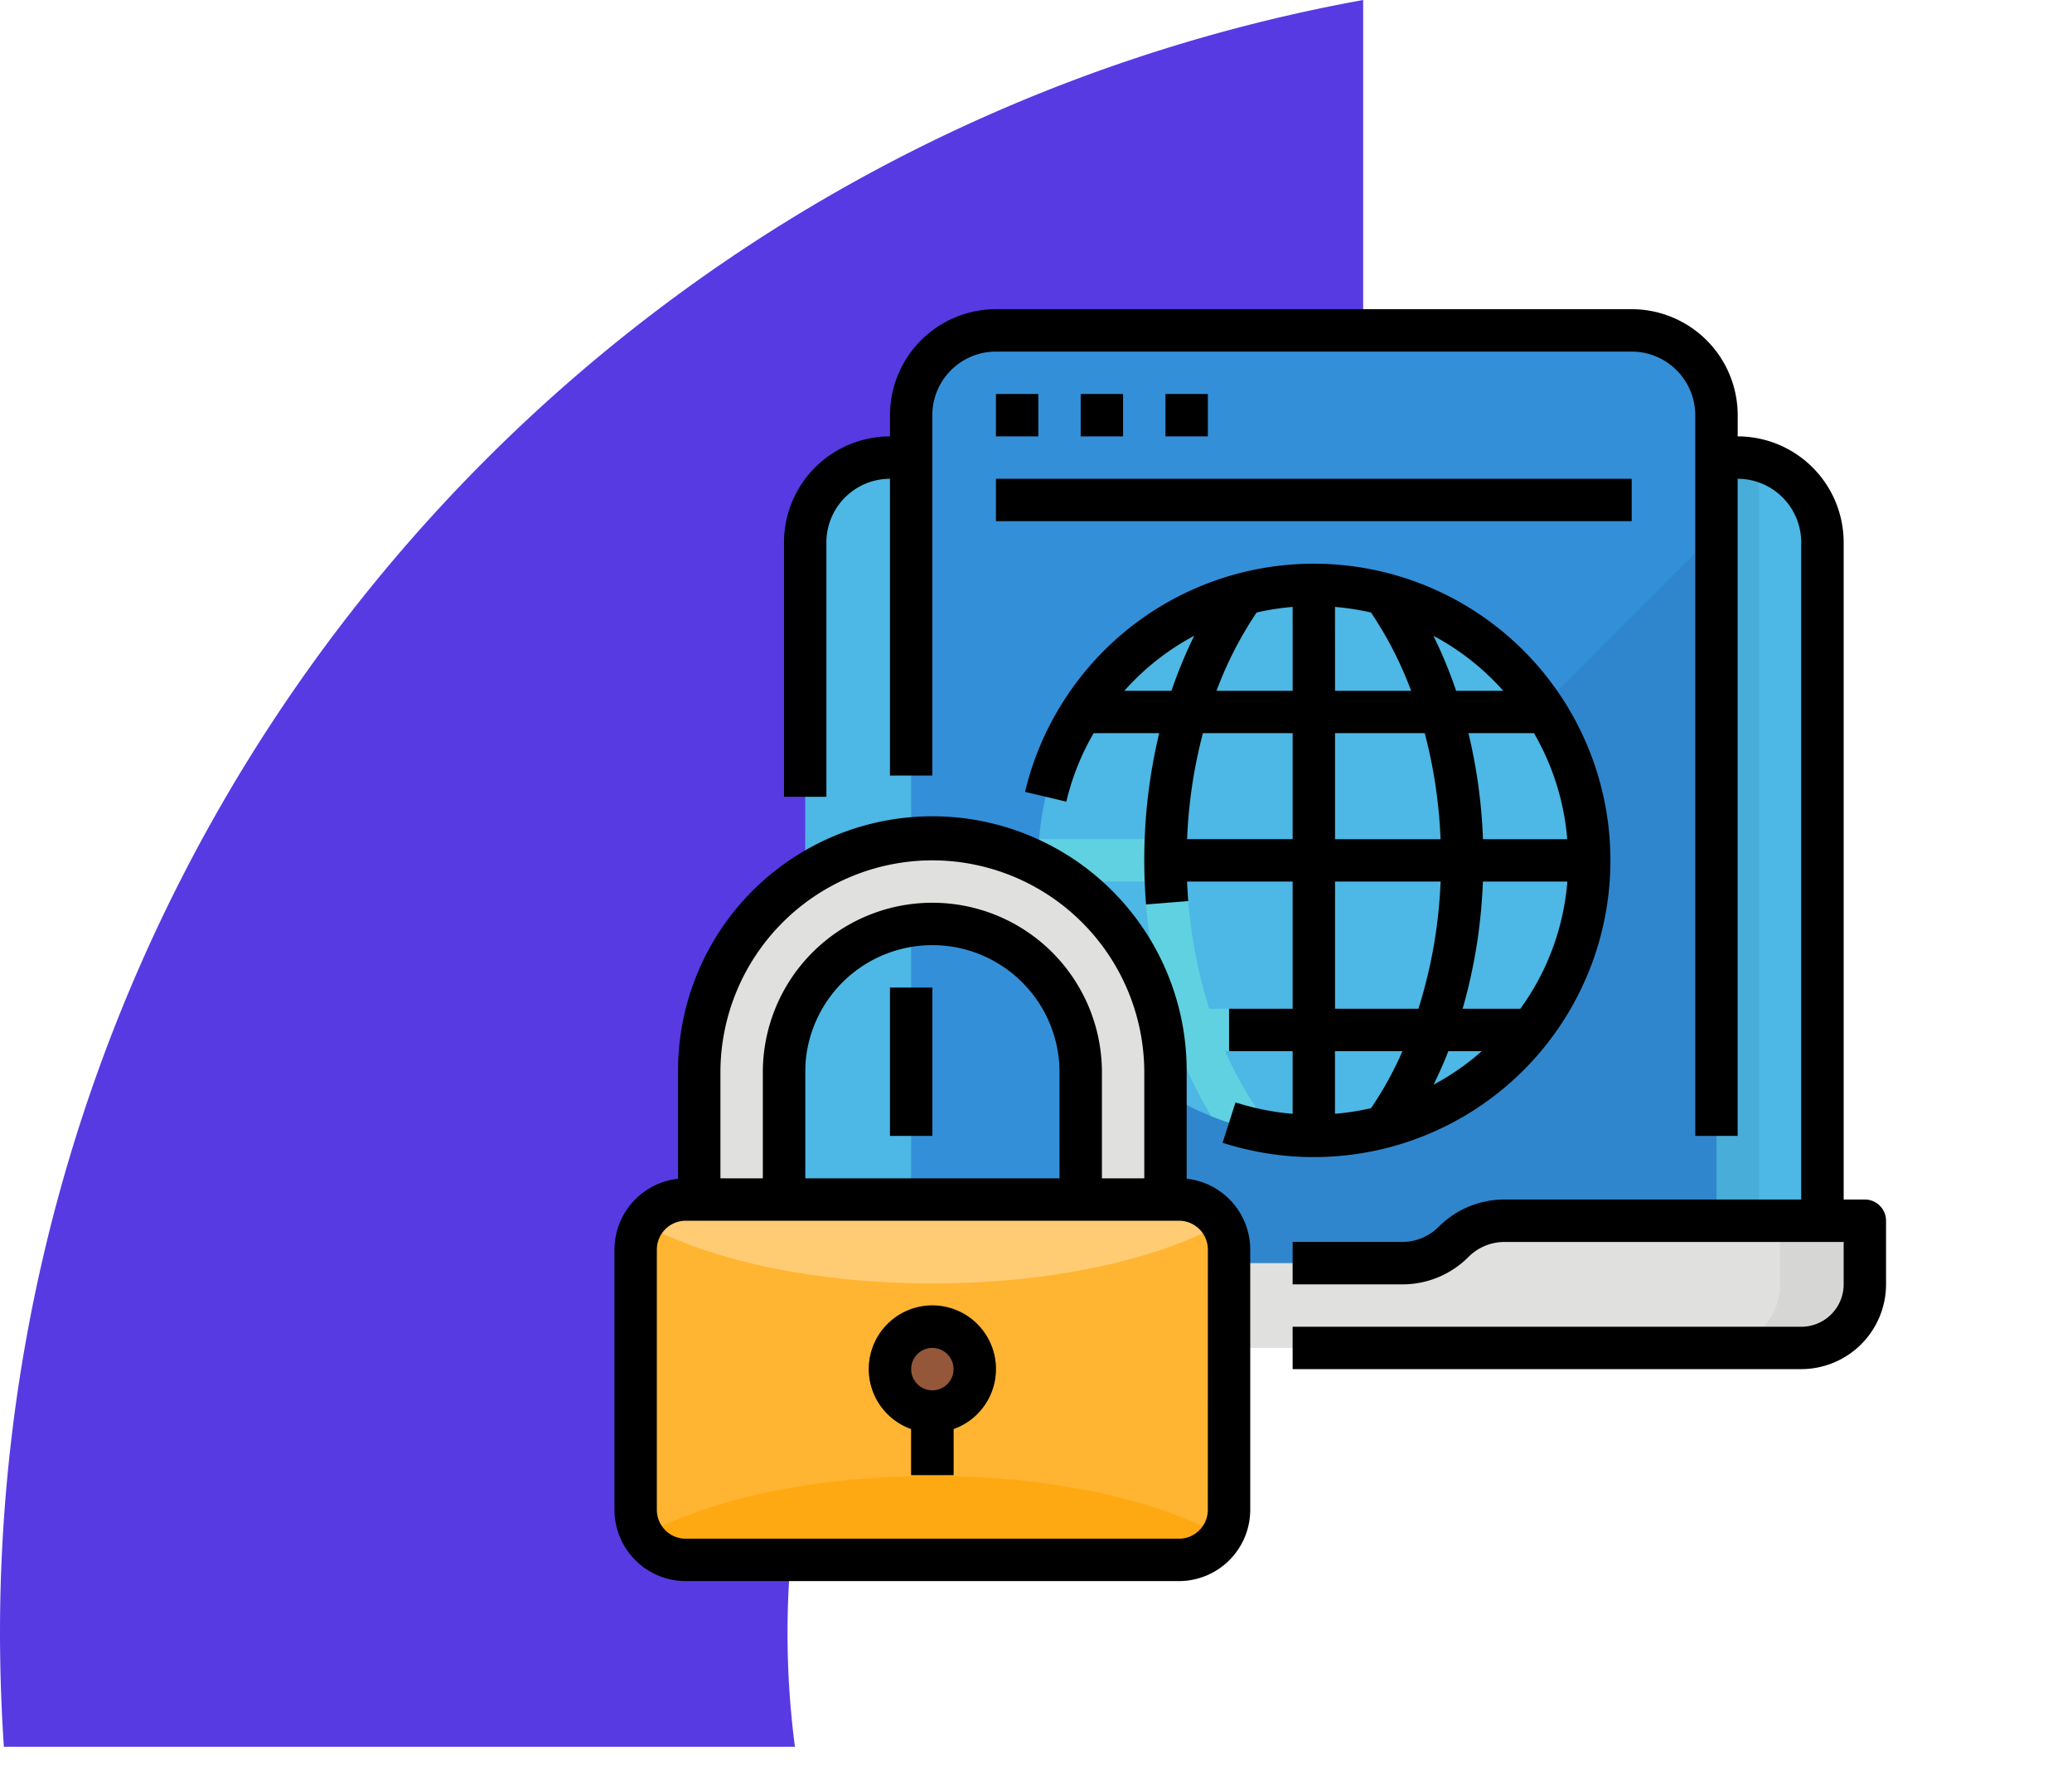 <svg xmlns="http://www.w3.org/2000/svg" xmlns:xlink="http://www.w3.org/1999/xlink" width="190" height="164" viewBox="0 0 190 164">
  <defs>
    <clipPath id="clip-path">
      <rect id="Rectángulo_34109" data-name="Rectángulo 34109" width="190" height="164" transform="translate(180 1158)" fill="#fff" stroke="#707070" stroke-width="1"/>
    </clipPath>
    <clipPath id="clip-path-2">
      <rect id="Rectángulo_34000" data-name="Rectángulo 34000" width="117" height="117" transform="translate(583.655 3429.655)" fill="#fff" stroke="#707070" stroke-width="1"/>
    </clipPath>
  </defs>
  <g id="Enmascarar_grupo_73" data-name="Enmascarar grupo 73" transform="translate(-180 -1158)" clip-path="url(#clip-path)">
    <g id="Grupo_83784" data-name="Grupo 83784">
      <path id="hacker-working-in-the-darkness" d="M0,0H74.525a79.915,79.915,0,0,0,75.167,52.785,80.61,80.61,0,0,0,10.445-.68v72.539q-5.177.351-10.445.356A152.145,152.145,0,0,1,0,0Z" transform="translate(305 1158) rotate(90)" fill="#583ae2" style="mix-blend-mode: multiply;isolation: isolate"/>
      <g id="Enmascarar_grupo_72" data-name="Enmascarar grupo 72" transform="translate(-347.655 -2243.655)" clip-path="url(#clip-path-2)">
        <g id="Filled_outline" data-name="Filled outline" transform="translate(584 3430)">
          <path id="Trazado_114271" data-name="Trazado 114271" d="M18.774,9H96.509a7.774,7.774,0,0,1,7.774,7.774V77.019a5.83,5.83,0,0,1-5.83,5.83H16.83A5.83,5.83,0,0,1,11,77.019V16.774A7.774,7.774,0,0,1,18.774,9Z" transform="translate(6.491 4.604)" fill="#4db7e5"/>
          <path id="Trazado_114272" data-name="Trazado 114272" d="M55.943,9H54V82.849h3.887V9.245A7.789,7.789,0,0,0,55.943,9Z" transform="translate(47.056 4.604)" fill="#48add9"/>
          <path id="Trazado_114273" data-name="Trazado 114273" d="M82.075,3h-58.3A7.774,7.774,0,0,0,16,10.774V92.4H89.849V10.774A7.774,7.774,0,0,0,82.075,3Z" transform="translate(11.207 -1.057)" fill="#348fd9"/>
          <path id="Trazado_114274" data-name="Trazado 114274" d="M88.434,12.5,17.5,83.434H88.434Z" transform="translate(12.623 7.906)" fill="#3086cd"/>
          <path id="Trazado_114275" data-name="Trazado 114275" d="M72.528,40.264q0,.98-.073,1.943A25.232,25.232,0,0,1,50.782,65.283c-.52.075-1.045.131-1.574.172q-.962.073-1.943.073t-1.943-.073c-.53-.041-1.054-.1-1.574-.172a24.942,24.942,0,0,1-5.884-1.562,25.262,25.262,0,0,1-15.79-21.513Q22,41.245,22,40.264t.073-1.943a25.234,25.234,0,0,1,21.4-23.036q.915-.138,1.849-.211Q46.283,15,47.264,15t1.943.073c.53.041,1.054.1,1.574.172A24.93,24.93,0,0,1,56.66,16.8,25.35,25.35,0,0,1,69.681,28.6a25.062,25.062,0,0,1,2.774,9.717Q72.528,39.283,72.528,40.264Z" transform="translate(16.868 10.264)" fill="#4db7e5"/>
          <path id="Trazado_114276" data-name="Trazado 114276" d="M72.455,42.207q.073-.962.073-1.943t-.073-1.943H62.775A49.43,49.43,0,0,0,61.444,28.6h8.238a25.115,25.115,0,0,0-2.5-3.887h-6.86A39.966,39.966,0,0,0,56.66,16.8a24.93,24.93,0,0,0-5.879-1.56l1.356,1.749a34.043,34.043,0,0,1,4.054,7.723H49.207V15.073Q48.246,15,47.264,15t-1.943.073v9.644H38.337a33.917,33.917,0,0,1,4.076-7.752c.024-.032.044-.066.066-.1l.994-1.584a25.019,25.019,0,0,0-5.6,1.521,39.84,39.84,0,0,0-3.658,7.912h-6.86a25.116,25.116,0,0,0-2.5,3.887h8.238a49.38,49.38,0,0,0-1.331,9.717H22.073Q22,39.283,22,40.264t.073,1.943h9.683a48.7,48.7,0,0,0,1.856,11.66H25.969a25.363,25.363,0,0,0,3.066,3.887h5.893a37.809,37.809,0,0,0,2.935,5.966,24.942,24.942,0,0,0,5.884,1.562l-1.356-1.751a32.182,32.182,0,0,1-3.258-5.777h6.187v7.7q.962.073,1.943.073t1.943-.073v-7.7h6.187a32.055,32.055,0,0,1-3.258,5.777l-1.356,1.751a24.942,24.942,0,0,0,5.884-1.562A37.6,37.6,0,0,0,59.6,57.755h5.893a25.363,25.363,0,0,0,3.066-3.887H60.916a48.777,48.777,0,0,0,1.856-11.66ZM45.321,53.868H37.676a44.431,44.431,0,0,1-2.031-11.66h9.676Zm0-15.547H35.643a45.16,45.16,0,0,1,1.45-9.717h8.228ZM56.852,53.868H49.207V42.207h9.676a44.519,44.519,0,0,1-2.031,11.66ZM49.207,38.321V28.6h8.228a45.229,45.229,0,0,1,1.45,9.717Z" transform="translate(16.868 10.264)" fill="#60d1e0"/>
          <path id="Trazado_114277" data-name="Trazado 114277" d="M72.327,46.943a6.635,6.635,0,0,1-4.692,1.943H51.755a6.636,6.636,0,0,1-4.692-1.943A6.635,6.635,0,0,0,42.371,45H9v5.83a5.83,5.83,0,0,0,5.83,5.83h89.4a5.83,5.83,0,0,0,5.83-5.83V45H77.019a6.636,6.636,0,0,0-4.692,1.943Z" transform="translate(4.604 38.566)" fill="#e0e0de"/>
          <path id="Trazado_114278" data-name="Trazado 114278" d="M59.83,45v5.83A5.83,5.83,0,0,1,54,56.66h7.774a5.83,5.83,0,0,0,5.83-5.83V45Z" transform="translate(47.056 38.566)" fill="#d6d6d4"/>
          <path id="Trazado_114279" data-name="Trazado 114279" d="M57.415,48.373V72.665a4.319,4.319,0,0,1-.6,2.2,4.365,4.365,0,0,1-3.775,2.169H7.373A4.365,4.365,0,0,1,3.6,74.868a4.319,4.319,0,0,1-.6-2.2V48.373a4.319,4.319,0,0,1,.6-2.2A4.365,4.365,0,0,1,7.373,44h45.67a4.365,4.365,0,0,1,3.775,2.169,4.319,4.319,0,0,1,.6,2.2Z" transform="translate(-1.057 37.622)" fill="#ffb531"/>
          <path id="Trazado_114280" data-name="Trazado 114280" d="M56.527,46.169c-6.017,3.35-15.7,5.524-26.61,5.524S9.325,49.519,3.308,46.169A4.365,4.365,0,0,1,7.083,44h45.67A4.365,4.365,0,0,1,56.527,46.169Z" transform="translate(-0.767 37.622)" fill="#ffcb73"/>
          <path id="Trazado_114281" data-name="Trazado 114281" d="M56.527,62.565a4.365,4.365,0,0,1-3.775,2.169H7.083a4.365,4.365,0,0,1-3.775-2.169c6.017-3.35,15.7-5.524,26.61-5.524S50.51,59.215,56.527,62.565Z" transform="translate(-0.767 49.925)" fill="#ffa912"/>
          <path id="Trazado_114282" data-name="Trazado 114282" d="M27.377,27A21.377,21.377,0,0,0,6,48.377v11.66h7.774V48.377a13.6,13.6,0,0,1,27.207,0v11.66h7.774V48.377A21.377,21.377,0,0,0,27.377,27Z" transform="translate(1.774 21.585)" fill="#e0e0de"/>
          <path id="Trazado_114283" data-name="Trazado 114283" d="M25.661,54.842a5.83,5.83,0,1,0-7.774,5.472v4.245h3.887V60.315A5.82,5.82,0,0,0,25.661,54.842Z" transform="translate(9.32 42.327)" fill="#95573a"/>
          <path id="Trazado_114284" data-name="Trazado 114284" d="M109.113,83.622H107.17V23.377a9.728,9.728,0,0,0-9.717-9.717V11.717A9.728,9.728,0,0,0,87.736,2h-58.3a9.728,9.728,0,0,0-9.717,9.717V13.66A9.728,9.728,0,0,0,10,23.377V46.7h3.887V23.377a5.837,5.837,0,0,1,5.83-5.83V44.755H23.6V11.717a5.837,5.837,0,0,1,5.83-5.83h58.3a5.837,5.837,0,0,1,5.83,5.83V77.792h3.887V17.547a5.837,5.837,0,0,1,5.83,5.83V83.622H76.075a8.512,8.512,0,0,0-6.058,2.513,4.674,4.674,0,0,1-3.329,1.374H56.641V91.4H66.689a8.536,8.536,0,0,0,6.077-2.513,4.651,4.651,0,0,1,3.309-1.374H107.17V91.4a3.891,3.891,0,0,1-3.887,3.887H56.641V99.17h46.641a7.782,7.782,0,0,0,7.774-7.774v-5.83A1.943,1.943,0,0,0,109.113,83.622Z" transform="translate(5.547 -2)"/>
          <path id="Trazado_114285" data-name="Trazado 114285" d="M15,34h3.887V47.6H15Z" transform="translate(10.264 28.189)"/>
          <path id="Trazado_114286" data-name="Trazado 114286" d="M20,6h3.887V9.887H20Z" transform="translate(14.98 1.774)"/>
          <path id="Trazado_114287" data-name="Trazado 114287" d="M24,6h3.887V9.887H24Z" transform="translate(18.754 1.774)"/>
          <path id="Trazado_114288" data-name="Trazado 114288" d="M28,6h3.887V9.887H28Z" transform="translate(22.528 1.774)"/>
          <path id="Trazado_114289" data-name="Trazado 114289" d="M20,10H78.3v3.887H20Z" transform="translate(14.981 5.547)"/>
          <path id="Trazado_114290" data-name="Trazado 114290" d="M41.906,63.754c-.411-.106-.826-.226-1.232-.356l-1.188,3.7c.478.154.966.295,1.439.417A27.2,27.2,0,1,0,24.939,26.552a26.866,26.866,0,0,0-3.564,8.378l3.782.895a22.969,22.969,0,0,1,2.506-6.277h6.011a49.649,49.649,0,0,0-1.368,11.66c0,1.346.054,2.705.161,4.042l3.874-.31c-.047-.592-.083-1.19-.108-1.788H45.91v11.66H40.08V58.7h5.83v5.743a23.271,23.271,0,0,1-4-.687ZM63.26,58.7a23.413,23.413,0,0,1-4.423,3.072c.489-.994.943-2.016,1.352-3.072Zm3.526-3.887H61.5a48.875,48.875,0,0,0,1.858-11.66H71.1a22.91,22.91,0,0,1-4.31,11.66ZM42.609,18.487a23.214,23.214,0,0,1,3.3-.514V25.66H38.932a34.366,34.366,0,0,1,3.677-7.173Zm7.188-.513a23.257,23.257,0,0,1,3.3.514,34.361,34.361,0,0,1,3.677,7.173H49.8Zm8.226,11.573a45.2,45.2,0,0,1,1.45,9.717H49.8V29.547Zm13.069,9.717H63.365a49.312,49.312,0,0,0-1.331-9.717h6.009a23.1,23.1,0,0,1,3.048,9.717Zm-5.865-13.6H60.906a41.758,41.758,0,0,0-2.086-5.044,23.1,23.1,0,0,1,6.406,5.044ZM36.888,20.616A41.757,41.757,0,0,0,34.8,25.66H30.481a23.1,23.1,0,0,1,6.407-5.044Zm-.654,18.647a45.184,45.184,0,0,1,1.45-9.717H45.91v9.717ZM49.8,43.151h9.676a44.515,44.515,0,0,1-2.034,11.66H49.8ZM55.98,58.7A32.408,32.408,0,0,1,53.1,63.926a23.181,23.181,0,0,1-3.306.515V58.7Z" transform="translate(16.278 9.321)"/>
          <path id="Trazado_114291" data-name="Trazado 114291" d="M54.472,59.076V49.321a23.321,23.321,0,1,0-46.641,0v9.756A6.544,6.544,0,0,0,2,65.572V89.427a6.542,6.542,0,0,0,6.535,6.535H53.767A6.542,6.542,0,0,0,60.3,89.427V65.572a6.544,6.544,0,0,0-5.83-6.5ZM31.151,29.887A19.456,19.456,0,0,1,50.585,49.321v9.717H46.7V49.321a15.547,15.547,0,1,0-31.094,0v9.717H11.717V49.321A19.456,19.456,0,0,1,31.151,29.887Zm11.66,29.151H19.491V49.321a11.66,11.66,0,1,1,23.321,0Zm13.6,30.39a2.651,2.651,0,0,1-2.648,2.648H8.535a2.651,2.651,0,0,1-2.648-2.648V65.572a2.651,2.651,0,0,1,2.648-2.648H53.767a2.651,2.651,0,0,1,2.648,2.648Z" transform="translate(-2 20.641)"/>
          <path id="Trazado_114292" data-name="Trazado 114292" d="M19.829,49a5.83,5.83,0,0,0-1.943,11.326v4.221h3.887V60.326A5.83,5.83,0,0,0,19.829,49Zm0,7.774a1.943,1.943,0,1,1,1.943-1.943A1.943,1.943,0,0,1,19.829,56.774Z" transform="translate(9.322 42.339)"/>
        </g>
      </g>
    </g>
  </g>
</svg>
